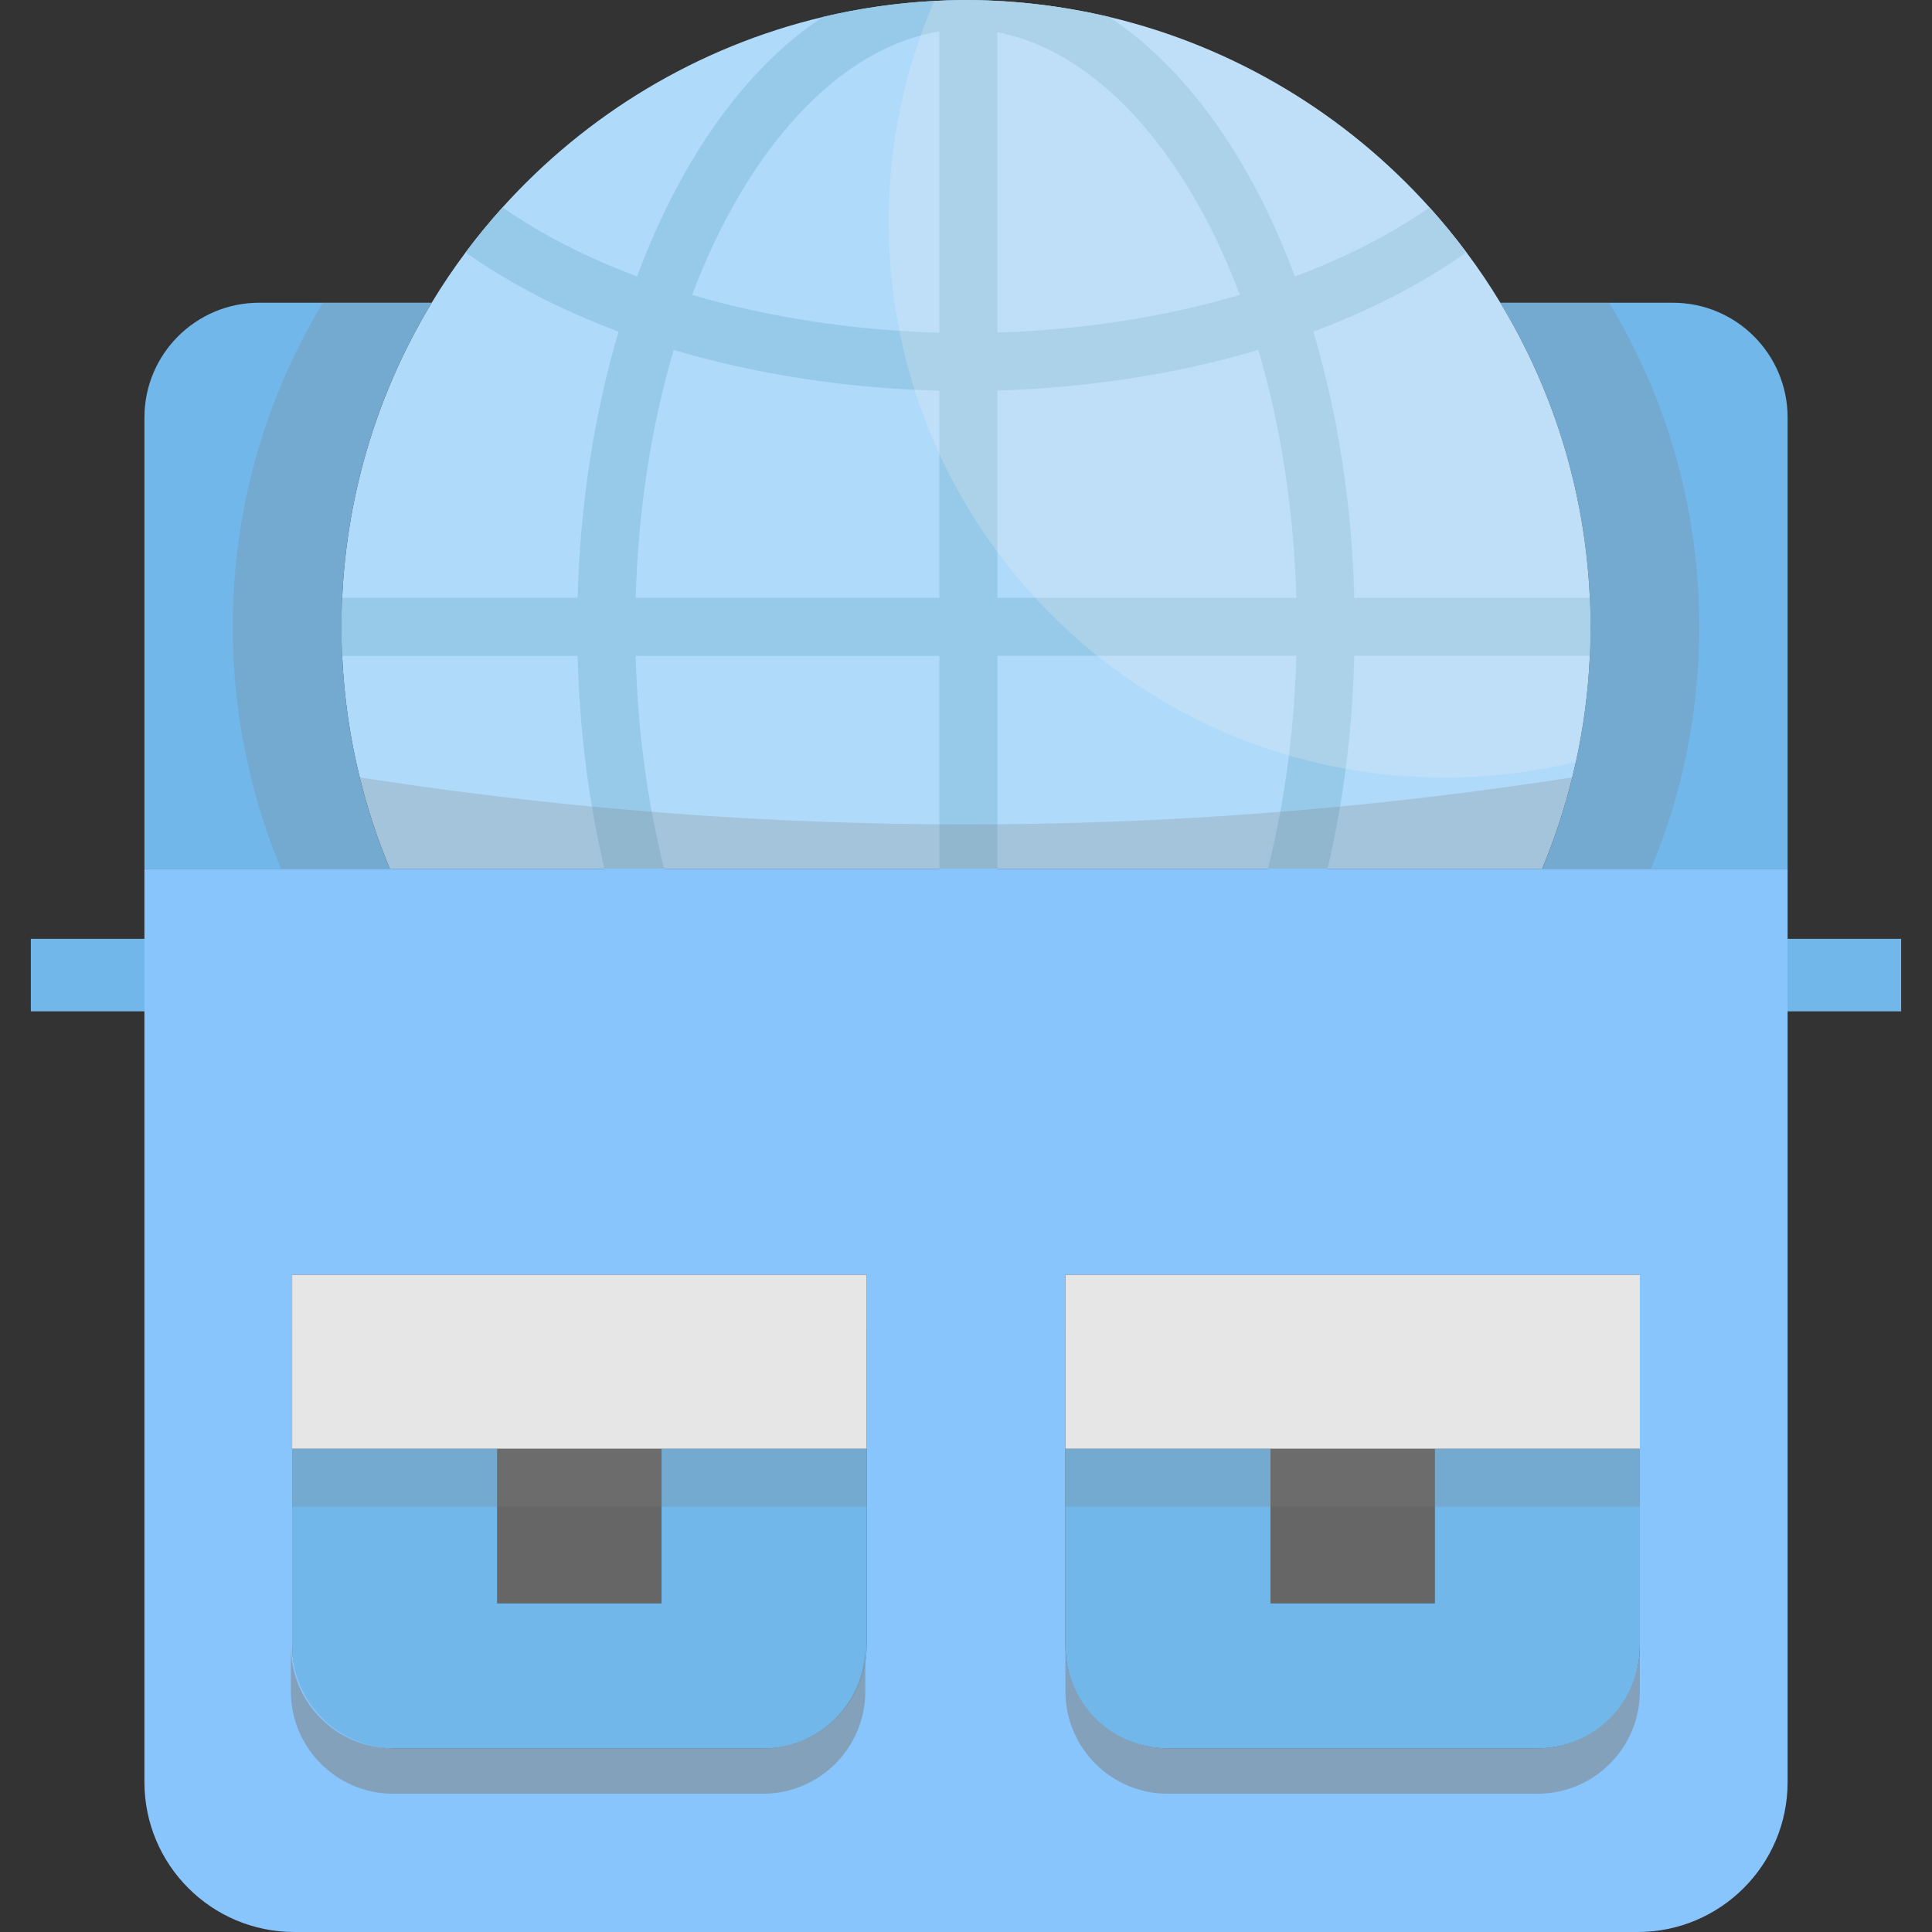 <?xml version="1.0" encoding="iso-8859-1"?>
<!-- Generator: Adobe Illustrator 19.0.0, SVG Export Plug-In . SVG Version: 6.00 Build 0)  -->
<svg version="1.1" id="Layer_1" xmlns="http://www.w3.org/2000/svg" xmlns:xlink="http://www.w3.org/1999/xlink" x="0px" y="0px"
	 viewBox="0 0 399.76 399.76" style="enable-background:new 0 0 399.76 399.76;" xml:space="preserve">
<rect x="0" y="0" width="399.76" height="399.76" fill="#333333" stroke="none"/>
<g>
	<path style="fill:#AFDAF9;" d="M329.103,129.7c0,2.01-0.05,4.01-0.14,6c-0.34,7.5-1.31,14.82-2.88,21.94
		c-0.24,1.08-0.48,2.15-0.75,3.22c-1.6,6.51-3.7,12.83-6.24,18.9H80.673c-2.55-6.08-4.64-12.39-6.24-18.9
		c-2.01-8.11-3.24-16.53-3.63-25.16c-0.09-1.99-0.14-3.99-0.14-6c0-2.01,0.05-4.01,0.14-6c1.01-22.29,7.65-43.09,18.52-61.06
		c2.17-3.59,4.51-7.07,7.02-10.42c1.2-1.61,2.43-3.18,3.7-4.73s2.59-3.08,3.93-4.57c17.31-19.21,40.28-33.22,66.29-39.41
		c7.46-1.77,15.17-2.9,23.06-3.31c2.02-0.11,4.04-0.17,6.08-0.19h-0.97c0.32-0.01,0.64-0.01,0.97-0.01c0.11,0,0.21,0,0.32,0.01h0.32
		c0.11-0.01,0.21-0.01,0.32-0.01h0.01c0.33,0,0.64,0,0.96,0.01h-0.96c10.02,0.07,19.78,1.28,29.14,3.5
		c26.01,6.19,48.98,20.2,66.28,39.41c1.34,1.49,2.66,3.02,3.93,4.57s2.5,3.12,3.7,4.73c2.51,3.35,4.85,6.83,7.02,10.42
		c10.87,17.97,17.51,38.77,18.52,61.06C329.053,125.69,329.103,127.69,329.103,129.7z"/>
	<rect x="362.38" y="194.261" style="fill:#71B7EA;" width="31" height="15"/>
	<rect x="6.38" y="194.261" style="fill:#71B7EA;" width="31" height="15"/>
	<path style="fill:#97C9E8;" d="M328.963,123.7h-48.73c-0.5-19.2-3.4-38.03-8.48-55.09c11.83-4.41,22.38-9.85,31.42-16.21l0.25-0.18
		c-1.2-1.61-2.43-3.18-3.7-4.73c-1.27-1.55-2.59-3.08-3.93-4.57c-7.99,5.56-17.34,10.35-27.85,14.29
		c-9.24-24.79-22.71-43.32-38.43-53.7c-9.36-2.22-19.12-3.43-29.14-3.5h0.96C201.013,0,200.703,0,200.373,0h-0.01
		c-0.11,0-0.21,0-0.32,0.01h-0.32C199.613,0,199.513,0,199.403,0c-0.33,0-0.65,0-0.97,0.01h0.97c-10.02,0.07-19.78,1.28-29.14,3.5
		c-15.74,10.38-29.21,28.92-38.45,53.7c-10.49-3.94-19.84-8.73-27.84-14.29c-1.34,1.49-2.66,3.02-3.93,4.57s-2.5,3.12-3.7,4.73
		l0.25,0.18c9.03,6.36,19.58,11.8,31.41,16.21c-5.08,17.06-7.97,35.89-8.48,55.09h-48.72c-0.09,1.99-0.14,3.99-0.14,6
		s0.05,4.01,0.14,6h48.72c0.39,15.21,2.24,30,5.55,44.06c0.1,0.47,0.22,0.94,0.33,1.41l1.41,5.83l11.66-2.82l-1.07-4.42l-0.34-1.41
		c-3.29-13.57-5.14-27.89-5.54-42.65h62.85v50.06h12V135.7h61.86c-0.39,14.76-2.25,29.08-5.53,42.65l-0.34,1.41l-1.08,4.42
		l11.67,2.82l1.41-5.83c0.11-0.47,0.23-0.94,0.33-1.41c3.31-14.06,5.15-28.85,5.54-44.06h48.73c0.09-1.99,0.14-3.99,0.14-6
		C329.103,127.69,329.053,125.69,328.963,123.7z M194.373,6.5v62.34c-17.88-0.49-35.34-3.16-51.17-7.82
		C154.873,30.07,173.953,9.84,194.373,6.5z M131.533,123.7c0.49-17.91,3.18-35.42,7.86-51.3c17.03,5.06,35.81,7.95,54.98,8.44v42.86
		H131.533z M206.373,6.67c20.03,3.81,38.7,23.89,50.18,54.35c-15.53,4.57-32.65,7.23-50.18,7.79L206.373,6.67L206.373,6.67z
		 M206.373,123.7V80.81c18.83-0.57,37.26-3.44,53.99-8.41c4.69,15.88,7.37,33.39,7.87,51.3H206.373z"/>
	<rect x="262.883" y="299.76" style="fill:#666666;" width="34" height="32"/>
	<rect x="102.883" y="299.76" style="fill:#666666;" width="34" height="32"/>
	<path style="fill:#71B7EA;" d="M339.313,299.76v40.82c0,11.697-9.483,21.18-21.18,21.18h-76.5c-11.697,0-21.18-9.483-21.18-21.18
		v-40.82h42.43v32h34v-32H339.313z"/>
	<path style="fill:#71B7EA;" d="M179.313,299.76v41.086c0,11.55-9.363,20.914-20.914,20.914H81.366
		c-11.55,0-20.914-9.363-20.914-20.914V299.76h42.43v32h34v-32H179.313z"/>
	<path style="fill:#88C5FC;" d="M369.883,179.76v188.98c0,17.13-13.89,31.02-31.02,31.02H60.903c-17.14,0-31.02-13.89-31.02-31.02
		V179.76h50.79h238.42H369.883z M318.037,361.76c11.75,0,21.276-9.526,21.276-21.276V299.76v-36h-118.86v36v40.724
		c0,11.75,9.526,21.276,21.276,21.276H318.037z M158.037,361.76c11.75,0,21.276-9.526,21.276-21.276V299.76v-36H60.453v36v40.724
		c0,11.75,9.526,21.276,21.276,21.276H158.037z"/>
	<path style="fill:#71B7EA;" d="M70.803,135.7c0.7,15.56,4.15,30.41,9.87,44.06h-50.79V86.39c0-13.12,10.63-23.75,23.75-23.75h35.69
		c-10.87,17.97-17.51,38.77-18.52,61.06c-0.09,1.99-0.14,3.99-0.14,6S70.713,133.71,70.803,135.7z"/>
	<path style="fill:#71B7EA;" d="M369.883,86.391v93.369h-50.79c5.72-13.65,9.17-28.5,9.87-44.06c0.09-1.99,0.14-3.99,0.14-6
		s-0.05-4.01-0.14-6c-1.01-22.29-7.65-43.09-18.52-61.06h35.689C359.249,62.64,369.883,73.274,369.883,86.391z"/>
	<path style="opacity:0.23;fill:#F2F2F2;enable-background:new    ;" d="M329.103,129.7c0,2.01-0.05,4.01-0.14,6
		c-0.34,7.5-1.31,14.82-2.88,21.94c-8.72,2.12-17.83,3.24-27.2,3.24c-63.51,0-115-51.49-115-115c0-16.23,3.36-31.68,9.44-45.68
		c2.02-0.11,4.04-0.17,6.08-0.19h-0.97c0.32-0.01,0.64-0.01,0.97-0.01c0.11,0,0.21,0,0.32,0.01h0.32c0.11-0.01,0.21-0.01,0.32-0.01
		h0.01c0.33,0,0.64,0,0.96,0.01h-0.96c10.02,0.07,19.78,1.28,29.14,3.5c26.01,6.19,48.98,20.2,66.28,39.41
		c1.34,1.49,2.66,3.02,3.93,4.57s2.5,3.12,3.7,4.73c2.51,3.35,4.85,6.83,7.02,10.42c10.87,17.97,17.51,38.77,18.52,61.06
		C329.053,125.69,329.103,127.69,329.103,129.7z"/>
	<path style="opacity:0.24;fill:#808080;enable-background:new    ;" d="M70.803,135.7c0.7,15.56,4.15,30.41,9.87,44.06h-22.5
		c-5.72-13.65-9.17-28.5-9.87-44.06c-0.09-1.99-0.14-3.99-0.14-6c0-2.01,0.05-4.01,0.14-6c1.01-22.29,7.65-43.09,18.52-61.06h22.5
		c-10.87,17.97-17.51,38.77-18.52,61.06c-0.09,1.99-0.14,3.99-0.14,6S70.713,133.71,70.803,135.7z"/>
	<path style="opacity:0.24;fill:#808080;enable-background:new    ;" d="M328.963,135.7c-0.7,15.56-4.15,30.41-9.87,44.06h22.5
		c5.72-13.65,9.17-28.5,9.87-44.06c0.09-1.99,0.14-3.99,0.14-6c0-2.01-0.05-4.01-0.14-6c-1.01-22.29-7.65-43.09-18.52-61.06h-22.5
		c10.87,17.97,17.51,38.77,18.52,61.06c0.09,1.99,0.14,3.99,0.14,6S329.053,133.71,328.963,135.7z"/>
	<path style="opacity:0.24;fill:#808080;enable-background:new    ;" d="M325.333,160.86c-1.6,6.51-3.7,12.83-6.24,18.9H80.673
		c-2.55-6.08-4.64-12.39-6.24-18.9l3.949,0.597c80.31,12.134,161.985,12.168,242.305,0.101L325.333,160.86z"/>
	<polygon style="opacity:0.24;fill:#808080;enable-background:new    ;" points="179.313,275.76 179.313,311.76 136.883,311.76 
		102.883,311.76 60.453,311.76 60.453,275.76 	"/>
	<polygon style="opacity:0.24;fill:#808080;enable-background:new    ;" points="339.313,275.76 339.313,311.76 296.883,311.76 
		262.883,311.76 220.453,311.76 220.453,275.76 	"/>
	<polygon style="fill:#E6E6E6;" points="179.313,263.76 179.313,299.76 136.883,299.76 102.883,299.76 60.453,299.76 60.453,263.76 
			"/>
	<polygon style="fill:#E6E6E6;" points="339.313,263.76 339.313,299.76 296.883,299.76 262.883,299.76 220.453,299.76 
		220.453,263.76 	"/>
	<path style="opacity:0.53;fill:#808080;enable-background:new    ;" d="M339.313,340.58v9.39c0,11.7-9.48,21.18-21.18,21.18h-76.5
		c-11.7,0-21.18-9.48-21.18-21.18v-9.39c0,11.7,9.48,21.18,21.18,21.18h76.5C329.833,361.76,339.313,352.28,339.313,340.58z"/>
	<path style="opacity:0.53;fill:#808080;enable-background:new    ;" d="M179.046,340.58v9.39c0,11.7-9.48,21.18-21.18,21.18h-76.5
		c-11.7,0-21.18-9.48-21.18-21.18v-9.39c0,11.7,9.48,21.18,21.18,21.18h76.5C169.566,361.76,179.046,352.28,179.046,340.58z"/>
</g>
<g>
</g>
<g>
</g>
<g>
</g>
<g>
</g>
<g>
</g>
<g>
</g>
<g>
</g>
<g>
</g>
<g>
</g>
<g>
</g>
<g>
</g>
<g>
</g>
<g>
</g>
<g>
</g>
<g>
</g>
</svg>
